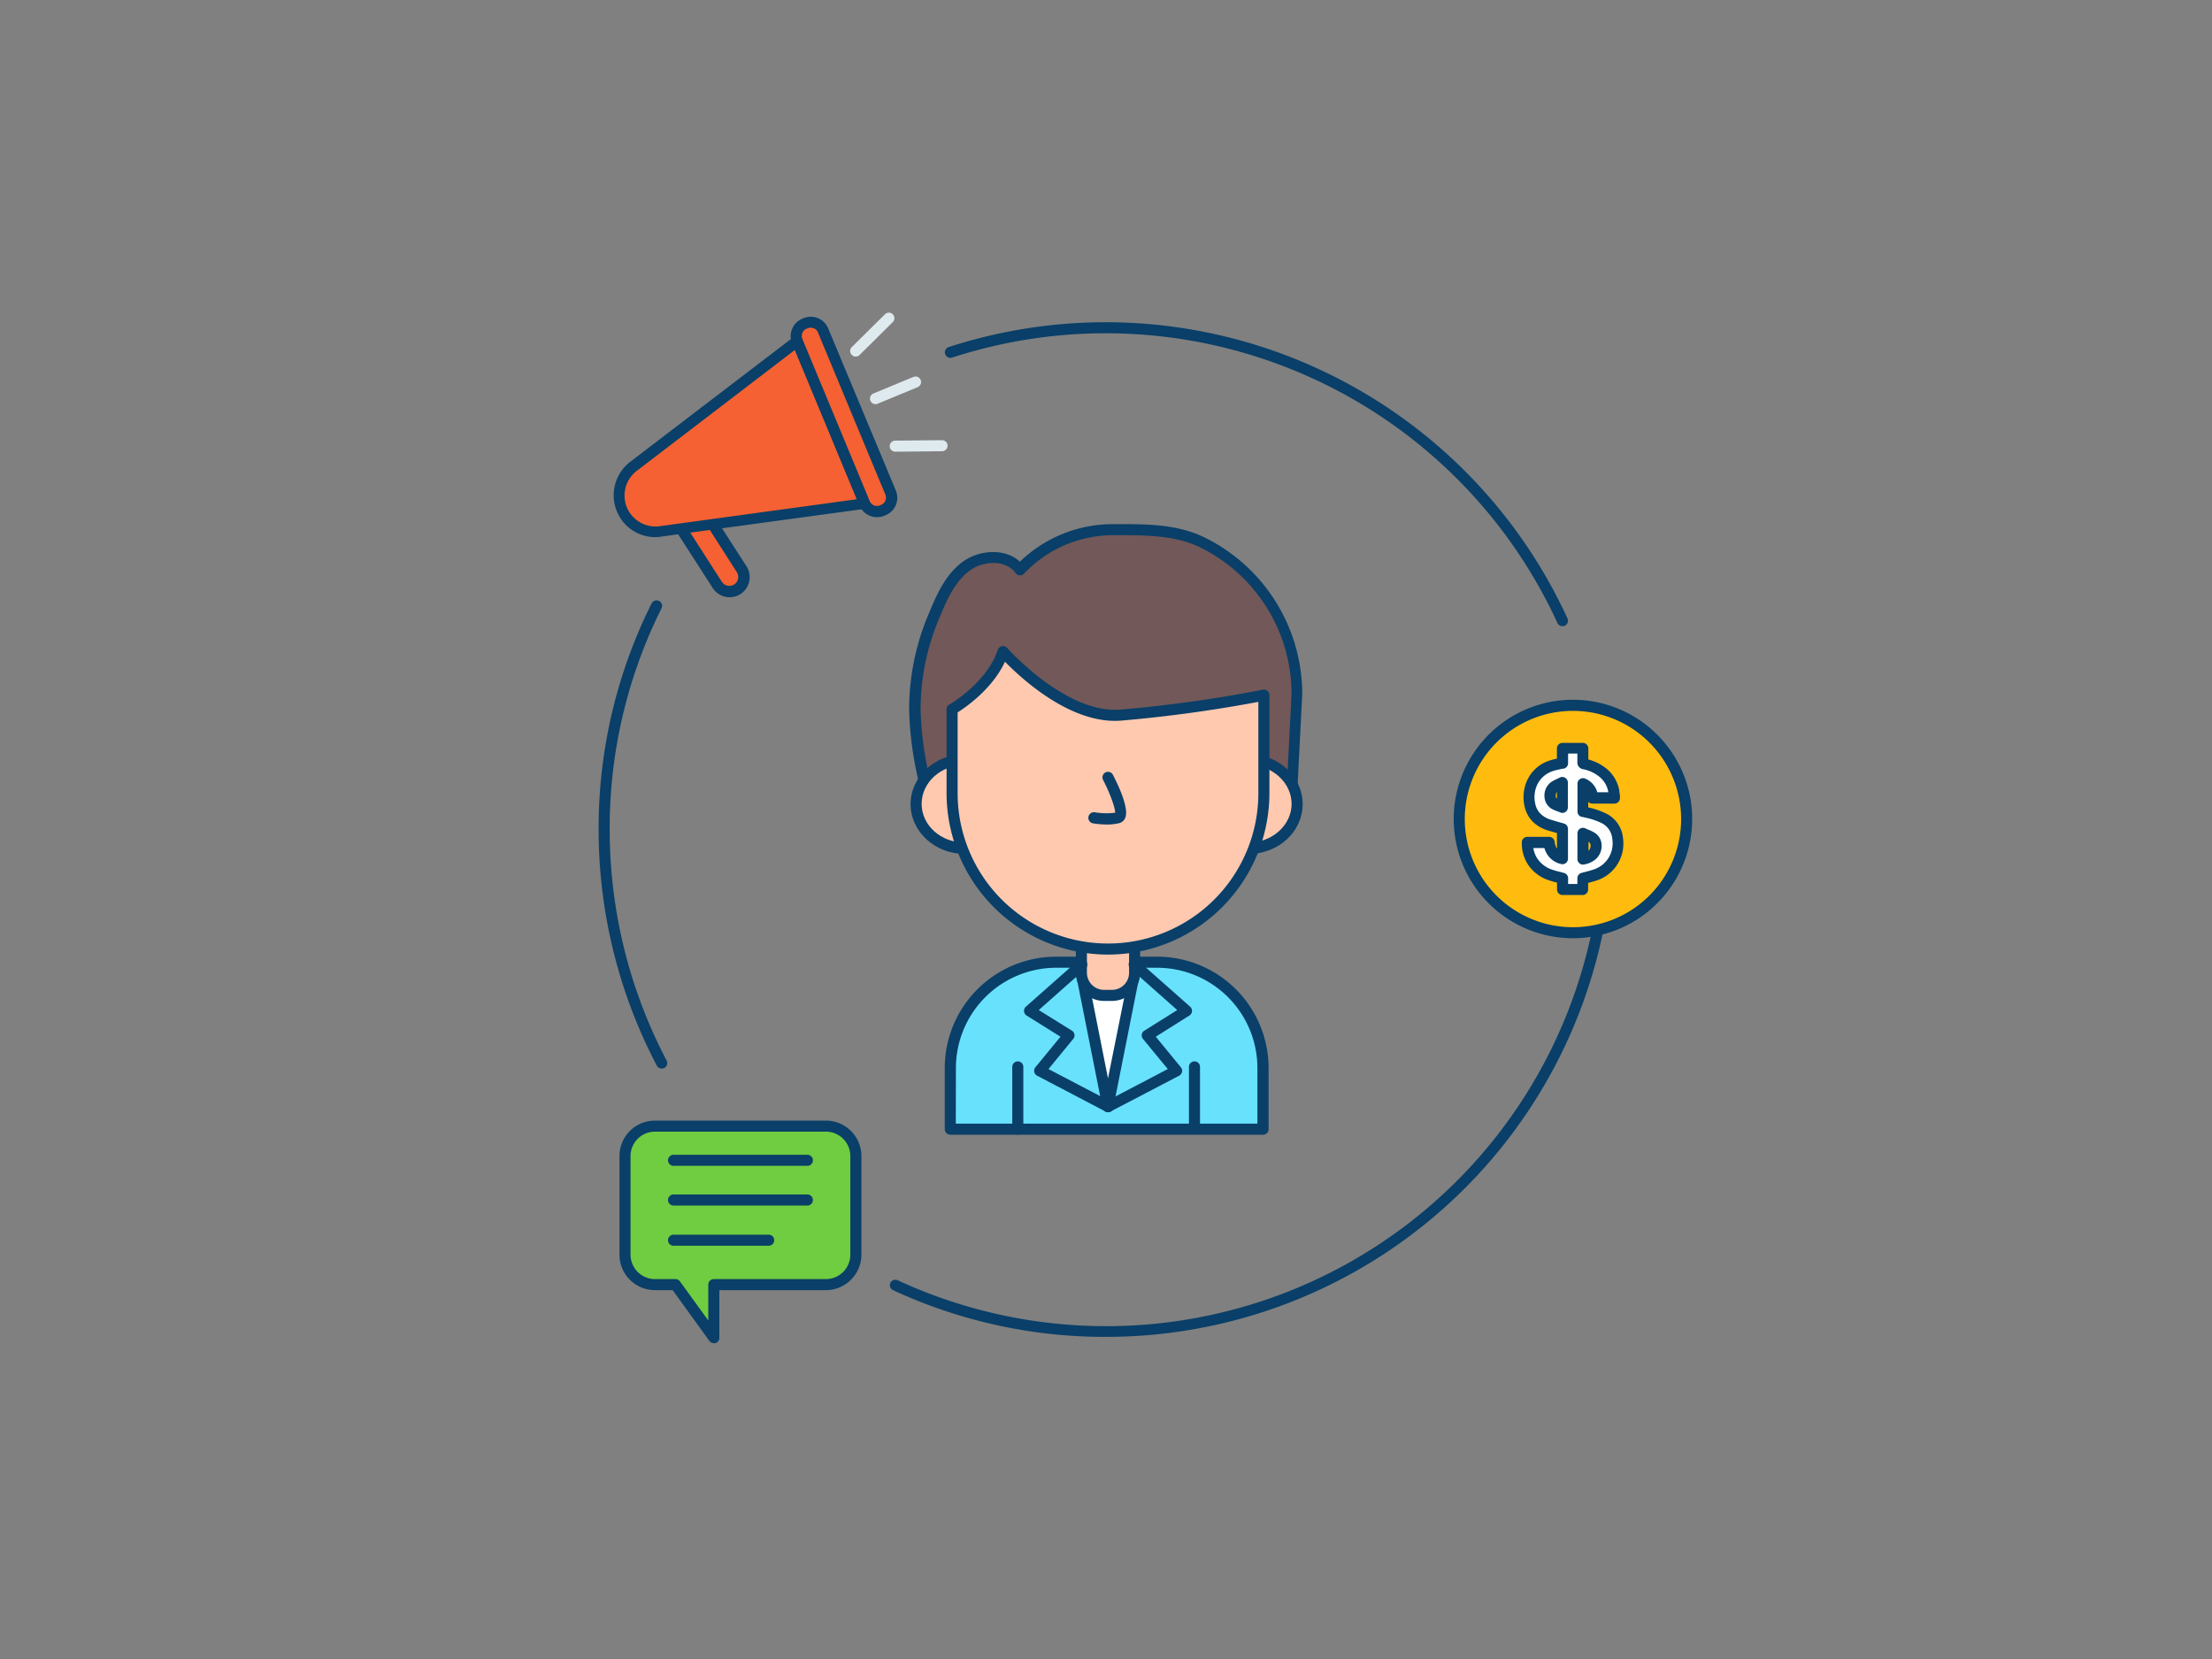 <svg xmlns="http://www.w3.org/2000/svg" viewBox="0 0 400 300"><rect x="0" y="0" width="400" height="300" fill="#808080" stroke="none"/><g id="_186_marketing_outline" data-name="#186_marketing_outline"><path d="M282.54,113.23a1,1,0,0,1-.91-.58,89.89,89.89,0,0,0-109.42-48,1,1,0,1,1-.62-1.9,91.9,91.9,0,0,1,111.86,49.08,1,1,0,0,1-.49,1.33A1,1,0,0,1,282.54,113.23Z" fill="#093f68"/><path d="M119.65,193.23a1,1,0,0,1-.88-.53A91.87,91.87,0,0,1,108.25,150a90.85,90.85,0,0,1,9.58-40.88,1,1,0,0,1,1.35-.45,1,1,0,0,1,.44,1.34,88.9,88.9,0,0,0-9.37,40,89.83,89.83,0,0,0,10.29,41.76,1,1,0,0,1-.42,1.36A1.12,1.12,0,0,1,119.65,193.23Z" fill="#093f68"/><path d="M200,241.75a91,91,0,0,1-38.49-8.44A1,1,0,0,1,161,232a1,1,0,0,1,1.32-.49A89.72,89.72,0,0,0,289,161.58a1,1,0,1,1,2,.25,91.75,91.75,0,0,1-91,79.92Z" fill="#093f68"/><path d="M228.38,204.19v-11A19.12,19.12,0,0,0,209.25,174H191a19.13,19.13,0,0,0-19.14,19.13v11Z" fill="#68e1fd"/><path d="M228.38,205.19H171.84a1,1,0,0,1-1-1v-11A20.15,20.15,0,0,1,191,173h18.27a20.15,20.15,0,0,1,20.13,20.13v11A1,1,0,0,1,228.38,205.19Zm-55.54-2h54.54v-10A18.15,18.15,0,0,0,209.25,175H191a18.15,18.15,0,0,0-18.14,18.13Z" fill="#093f68"/><polygon points="200.36 200.11 195.55 175.89 205.17 175.89 200.36 200.11" fill="#fff"/><path d="M200.36,201.11a1,1,0,0,1-1-.81l-4.81-24.21a1,1,0,0,1,.21-.83,1,1,0,0,1,.77-.37h9.62a1,1,0,0,1,.77.37,1,1,0,0,1,.21.83l-4.81,24.21A1,1,0,0,1,200.36,201.11Zm-3.59-24.22L200.36,195,204,176.89Z" fill="#093f68"/><path d="M197.7,96.09a22.73,22.73,0,0,1,3.58-.28c5.53,0,11.17-.14,16.22,2.32a30.68,30.68,0,0,1,17.06,27.33s-1.16,22.64-1.16,22.64H167.15c-.38-1.33.22-2.9.27-4.22a18.2,18.2,0,0,0-.65-4.38,61.49,61.49,0,0,1-1.33-11.22A43.66,43.66,0,0,1,169.07,111c1.35-3.27,2.93-6.67,5.82-8.71s7.48-2.11,9.54.77A23.08,23.08,0,0,1,197.7,96.09Z" fill="#725858"/><path d="M233.4,149.1H167.15a1,1,0,0,1-1-.72,7.31,7.31,0,0,1,.06-3.23,9.75,9.75,0,0,0,.17-1.32,12.11,12.11,0,0,0-.42-3.16c-.07-.32-.15-.64-.21-1a61.87,61.87,0,0,1-1.35-11.41,44.35,44.35,0,0,1,3.71-17.66c1.34-3.26,3-6.93,6.17-9.15,2.9-2,7.49-2.36,10.15.12a24.22,24.22,0,0,1,16.78-6.79h1c5.26,0,10.7,0,15.66,2.43a31.6,31.6,0,0,1,17.62,28.22s0,0-1.16,22.7A1,1,0,0,1,233.4,149.1Zm-65.37-2h64.42c.22-4.27,1.1-21.51,1.11-21.69A29.59,29.59,0,0,0,217.06,99c-4.54-2.21-9.75-2.22-14.78-2.22h-1a21.42,21.42,0,0,0-3.39.27h0a21.91,21.91,0,0,0-12.69,6.67,1,1,0,0,1-.8.32,1,1,0,0,1-.75-.42c-1.71-2.39-5.71-2.26-8.15-.54-2.69,1.91-4.18,5.14-5.47,8.28a42.45,42.45,0,0,0-3.56,16.87,60.57,60.57,0,0,0,1.31,11c.06.32.13.63.2.94a13.69,13.69,0,0,1,.47,3.68,11.82,11.82,0,0,1-.2,1.57A9.74,9.74,0,0,0,168,147.1Zm29.67-51h0Z" fill="#093f68"/><path d="M195.55,170.36h9.62a0,0,0,0,1,0,0v5.54a4.08,4.08,0,0,1-4.08,4.08h-1.45a4.08,4.08,0,0,1-4.08-4.08v-5.54A0,0,0,0,1,195.55,170.36Z" fill="#ffc9b0"/><path d="M201.09,181h-1.45a5.09,5.09,0,0,1-5.09-5.09v-5.53a1,1,0,0,1,1-1h9.62a1,1,0,0,1,1,1v5.53A5.09,5.09,0,0,1,201.09,181Zm-4.54-9.62v4.53a3.1,3.1,0,0,0,3.09,3.09h1.45a3.09,3.09,0,0,0,3.08-3.09v-4.53Z" fill="#093f68"/><ellipse cx="174.46" cy="145.37" rx="8.8" ry="8.05" fill="#ffc9b0"/><path d="M174.46,154.42c-5.4,0-9.8-4.06-9.8-9s4.4-9.05,9.8-9.05,9.8,4.06,9.8,9.05S179.87,154.42,174.46,154.42Zm0-16.1c-4.3,0-7.8,3.16-7.8,7.05s3.5,7,7.8,7,7.8-3.16,7.8-7S178.76,138.32,174.46,138.32Z" fill="#093f68"/><ellipse cx="225.76" cy="145.37" rx="8.8" ry="8.05" fill="#ffc9b0"/><path d="M225.76,154.42c-5.4,0-9.8-4.06-9.8-9s4.4-9.05,9.8-9.05,9.8,4.06,9.8,9.05S231.17,154.42,225.76,154.42Zm0-16.1c-4.3,0-7.8,3.16-7.8,7.05s3.5,7,7.8,7,7.8-3.16,7.8-7S230.06,138.32,225.76,138.32Z" fill="#093f68"/><path d="M200.36,171.62h0a28.19,28.19,0,0,1-28.19-28.19V128.26s7.1-4,9.21-10.43c0,0,10.83,12.32,21.27,11.48a242.68,242.68,0,0,0,25.9-3.61v17.73A28.19,28.19,0,0,1,200.36,171.62Z" fill="#ffc9b0"/><path d="M200.36,172.62a29.22,29.22,0,0,1-29.19-29.19V128.26a1,1,0,0,1,.51-.87c.07,0,6.79-3.94,8.75-9.87a1,1,0,0,1,1.7-.35c.1.12,10.62,11.93,20.44,11.15a240.9,240.9,0,0,0,25.78-3.6,1,1,0,0,1,1.2,1v17.73A29.22,29.22,0,0,1,200.36,172.62Zm-27.19-43.8v14.61a27.19,27.19,0,1,0,54.38,0V126.92a249.88,249.88,0,0,1-24.82,3.39c-9,.72-17.93-7.51-21-10.65C179.46,124.55,174.74,127.83,173.17,128.82Z" fill="#093f68"/><path d="M200.23,149.1a17.14,17.14,0,0,1-2.58-.21,1,1,0,0,1,.35-2,12.35,12.35,0,0,0,3.66.07c0-.87-.92-3.5-2.19-5.93a1,1,0,1,1,1.78-.92c.92,1.77,3,6.09,2.21,7.83a1.58,1.58,0,0,1-1.07.91A9.16,9.16,0,0,1,200.23,149.1Z" fill="#093f68"/><path d="M184.05,205.19a1,1,0,0,1-1-1V192.93a1,1,0,0,1,2,0v11.26A1,1,0,0,1,184.05,205.19Z" fill="#093f68"/><path d="M216,205.14a1,1,0,0,1-1-1V192.93a1,1,0,0,1,2,0v11.21A1,1,0,0,1,216,205.14Z" fill="#093f68"/><path d="M200.36,201.11a1,1,0,0,1-.46-.12l-12.36-6.47a1,1,0,0,1-.31-1.52l4.54-5.53-6.13-3.83a1,1,0,0,1-.46-.76,1,1,0,0,1,.33-.84l9.38-8.3a1,1,0,1,1,1.32,1.49l-8.37,7.42,6,3.73a1,1,0,0,1,.24,1.48l-4.48,5.46,11.27,5.9a1,1,0,0,1-.47,1.89Z" fill="#093f68"/><path d="M200.36,201.11a1,1,0,0,1-.88-.54,1,1,0,0,1,.42-1.35l11.27-5.9-4.49-5.46a1,1,0,0,1,.25-1.48l5.95-3.73-8.37-7.42a1,1,0,1,1,1.32-1.49l9.38,8.3a1,1,0,0,1,.34.84,1,1,0,0,1-.47.76L209,187.47l4.54,5.53a1,1,0,0,1-.31,1.52L200.83,201A1,1,0,0,1,200.36,201.11Z" fill="#093f68"/><circle cx="284.4" cy="148.1" r="20.55" fill="#ffbc0e"/><path d="M284.4,169.66A21.56,21.56,0,1,1,306,148.1,21.58,21.58,0,0,1,284.4,169.66Zm0-41.11A19.56,19.56,0,1,0,304,148.1,19.57,19.57,0,0,0,284.4,128.55Z" fill="#093f68"/><path d="M282.56,160.85v-2c-.74-.2-1.45-.35-2.14-.59a6.2,6.2,0,0,1-3.28-2.46,6.12,6.12,0,0,1-.95-3.42h3.94a3.11,3.11,0,0,0,2.41,2.92v-5.35c-.79-.23-1.58-.44-2.36-.69a5.58,5.58,0,0,1-2.29-1.3,4.56,4.56,0,0,1-1.27-2.48,6.3,6.3,0,0,1,.25-3.44,5.7,5.7,0,0,1,3.45-3.42,16.77,16.77,0,0,1,2-.52l.24-.05v-2.67h3.68v.26c0,.77,0,1.53,0,2.29,0,.19.05.25.24.29a7.79,7.79,0,0,1,3.43,1.6,5.55,5.55,0,0,1,1.95,3.43c.07.36.1.73.14,1.12h-4a2.81,2.81,0,0,0-1.74-2.54v5l.43.1a14.36,14.36,0,0,1,3.14,1,4.56,4.56,0,0,1,2.73,3.8,6,6,0,0,1-1,4.35,6.09,6.09,0,0,1-3,2.2c-.74.25-1.51.42-2.31.64v2Zm3.69-10.15v4.65a3.4,3.4,0,0,0,1.63-.72,2,2,0,0,0-.09-3.22A14.61,14.61,0,0,0,286.25,150.7ZM282.54,146v-4.49a13.05,13.05,0,0,0-1.4.71,1.94,1.94,0,0,0,.12,3.24C281.66,145.62,282.09,145.76,282.54,146Z" fill="#fff"/><path d="M286.24,161.85h-3.68a1,1,0,0,1-1-1v-1.24c-.5-.13-1-.26-1.46-.42a7.28,7.28,0,0,1-3.8-2.86,7.05,7.05,0,0,1-1.11-4,1,1,0,0,1,1-1h3.94a1,1,0,0,1,1,.88,2.88,2.88,0,0,0,.42,1.26v-2.82l-1.65-.48a6.61,6.61,0,0,1-2.69-1.55,5.61,5.61,0,0,1-1.56-3,7.37,7.37,0,0,1,.3-4,6.68,6.68,0,0,1,4-4,11.22,11.22,0,0,1,1.5-.41l.09,0v-1.87a1,1,0,0,1,1-1h3.68a1,1,0,0,1,1,1v2a8.58,8.58,0,0,1,3.31,1.68,6.61,6.61,0,0,1,2.3,4c0,.27.08.55.11.83l0,.35a1,1,0,0,1-.25.78,1,1,0,0,1-.75.34h-4a1.05,1.05,0,0,1-.74-.32v1a14.84,14.84,0,0,1,3,1,5.5,5.5,0,0,1,3.29,4.58,7,7,0,0,1-4.68,7.61c-.54.19-1.09.33-1.63.47h0v1.19A1,1,0,0,1,286.24,161.85Zm-2.68-2h1.68v-1a1,1,0,0,1,.74-1l.76-.2c.51-.13,1-.26,1.48-.43a5,5,0,0,0,2.49-1.84,5,5,0,0,0,.85-3.64,3.53,3.53,0,0,0-2.15-3,13,13,0,0,0-2.92-.93l-.36-.09-.11,0a1,1,0,0,1-.76-1v-5a1,1,0,0,1,1.43-.91,3.78,3.78,0,0,1,2.15,2.45h2a4.51,4.51,0,0,0-1.6-2.78,6.72,6.72,0,0,0-3-1.39,1.22,1.22,0,0,1-1-1.28v-1.54h-1.68V138a1,1,0,0,1-.81,1l-.19,0q-.33.09-.66.15a9.36,9.36,0,0,0-1.22.33,4.73,4.73,0,0,0-2.88,2.85,5.36,5.36,0,0,0-.2,2.9,3.56,3.56,0,0,0,1,1.95,4.59,4.59,0,0,0,1.88,1.06c.53.17,1.07.32,1.6.47l.74.21a1,1,0,0,1,.72,1v5.35a1,1,0,0,1-.39.8,1,1,0,0,1-.87.17,4,4,0,0,1-3-2.89h-2a4.58,4.58,0,0,0,.7,1.87,5.19,5.19,0,0,0,2.78,2.07c.44.15.9.27,1.37.38l.7.19a1,1,0,0,1,.74,1Zm2.69-3.5a1,1,0,0,1-.64-.24,1,1,0,0,1-.36-.76V150.7a1,1,0,0,1,1.42-.91l.47.21a7.35,7.35,0,0,1,1.17.56,2.7,2.7,0,0,1,1.31,2.18,3.23,3.23,0,0,1-1.1,2.66,4.36,4.36,0,0,1-2.1.93Zm1-4.09v1.59a1.26,1.26,0,0,0,.38-1,.75.75,0,0,0-.36-.62ZM282.54,147a1,1,0,0,1-.38-.08l-.4-.16a10.25,10.25,0,0,1-1-.41,2.68,2.68,0,0,1-1.47-2.3,3,3,0,0,1,1.25-2.66,7.85,7.85,0,0,1,1.07-.56l.44-.22a1,1,0,0,1,1,.05,1,1,0,0,1,.47.85V146a1,1,0,0,1-.44.83A1,1,0,0,1,282.54,147Zm-1-3.8a1.17,1.17,0,0,0-.22.73.78.78,0,0,0,.22.52Z" fill="#093f68"/><path d="M149.36,203.64H118.43a5.41,5.41,0,0,0-5.41,5.42v17.83a5.41,5.41,0,0,0,5.41,5.41h3.72l6.93,9.58V232.3h20.28a5.41,5.41,0,0,0,5.41-5.41V209.06A5.41,5.41,0,0,0,149.36,203.64Z" fill="#70cc40"/><path d="M129.08,242.88a1,1,0,0,1-.81-.41l-6.63-9.17h-3.21a6.42,6.42,0,0,1-6.41-6.41V209.06a6.42,6.42,0,0,1,6.41-6.42h30.92a6.43,6.43,0,0,1,6.42,6.42v17.83a6.43,6.43,0,0,1-6.42,6.41H130.08v8.58a1,1,0,0,1-.69,1A.87.87,0,0,1,129.08,242.88Zm-10.65-38.24a4.42,4.42,0,0,0-4.41,4.42v17.83a4.42,4.42,0,0,0,4.41,4.41h3.72a1,1,0,0,1,.81.42l5.12,7.07V232.3a1,1,0,0,1,1-1h20.27a4.42,4.42,0,0,0,4.42-4.41V209.06a4.42,4.42,0,0,0-4.42-4.42Z" fill="#093f68"/><path d="M146,210.82H121.8a1,1,0,0,1,0-2H146a1,1,0,0,1,0,2Z" fill="#093f68"/><path d="M146,218H121.8a1,1,0,1,1,0-2H146a1,1,0,0,1,0,2Z" fill="#093f68"/><path d="M139,225.27H121.8a1,1,0,1,1,0-2H139a1,1,0,0,1,0,2Z" fill="#093f68"/><path d="M126,90.54h5.23a0,0,0,0,1,0,0V105.3a2.61,2.61,0,0,1-2.61,2.61h0A2.61,2.61,0,0,1,126,105.3V90.54a0,0,0,0,1,0,0Z" transform="translate(-33.21 85.12) rotate(-32.67)" fill="#f56132"/><path d="M131.89,108a3.63,3.63,0,0,1-3-1.66l-8-12.43a1,1,0,0,1-.14-.75,1,1,0,0,1,.44-.63l4.4-2.82a1,1,0,0,1,.75-.14A1,1,0,0,1,127,90l8,12.42a3.64,3.64,0,0,1-1.09,5h0A3.62,3.62,0,0,1,131.89,108Zm1.41-1.41h0ZM123.1,93.62l7.43,11.59a1.62,1.62,0,0,0,2.23.48h0a1.62,1.62,0,0,0,.48-2.23l-7.42-11.58Z" fill="#093f68"/><path d="M156.36,91l-36.68,5a6.58,6.58,0,0,1-7.14-3.75l-.19-.45a6.59,6.59,0,0,1,2.38-7.7L144.17,61.7Z" fill="#f56132"/><path d="M118.65,97.13a7.51,7.51,0,0,1-7-4.43l-.19-.46a7.64,7.64,0,0,1,2.7-8.88L143.56,60.9a1,1,0,0,1,.87-.17,1,1,0,0,1,.66.58l12.19,29.35A1,1,0,0,1,156.5,92l-36.69,5A9.17,9.17,0,0,1,118.65,97.13Zm25.09-33.85L115.34,85a5.62,5.62,0,0,0-2.07,6.52l.19.46a5.62,5.62,0,0,0,6.08,3.14l35.4-4.84Z" fill="#093f68"/><rect x="150.07" y="57.11" width="5.06" height="36.58" rx="2.4" transform="translate(-17.25 64.33) rotate(-22.57)" fill="#f56132"/><path d="M158.58,93.52a3.4,3.4,0,0,1-3.14-2.09l-12.2-29.35a3.41,3.41,0,0,1,1.84-4.45l.24-.09a3.35,3.35,0,0,1,2.6,0,3.39,3.39,0,0,1,1.84,1.84L162,88.72a3.44,3.44,0,0,1,0,2.6,3.39,3.39,0,0,1-1.84,1.84h0l-.24.1A3.32,3.32,0,0,1,158.58,93.52Zm1.16-1.28h0Zm-13.12-33a1.49,1.49,0,0,0-.54.11l-.24.1a1.4,1.4,0,0,0-.75,1.83l12.19,29.35a1.41,1.41,0,0,0,1.83.76l.24-.11a1.37,1.37,0,0,0,.76-.75,1.42,1.42,0,0,0,0-1.07l-12.2-29.35a1.35,1.35,0,0,0-.76-.76A1.4,1.4,0,0,0,146.62,59.27Z" fill="#093f68"/><path d="M154.74,64.48a1,1,0,0,1-.71-.3,1,1,0,0,1,0-1.41l6-5.94a1,1,0,0,1,1.41,1.42l-6,5.94A1,1,0,0,1,154.74,64.48Z" fill="#dfeaef"/><path d="M161.89,81.68a1,1,0,0,1,0-2l8.46-.08h0a1,1,0,0,1,1,1,1,1,0,0,1-1,1l-8.46.08Z" fill="#dfeaef"/><path d="M158.32,73.08a1,1,0,0,1-.39-1.92l7.24-3a1,1,0,0,1,.77,1.85l-7.24,3A.9.9,0,0,1,158.32,73.08Z" fill="#dfeaef"/></g></svg>